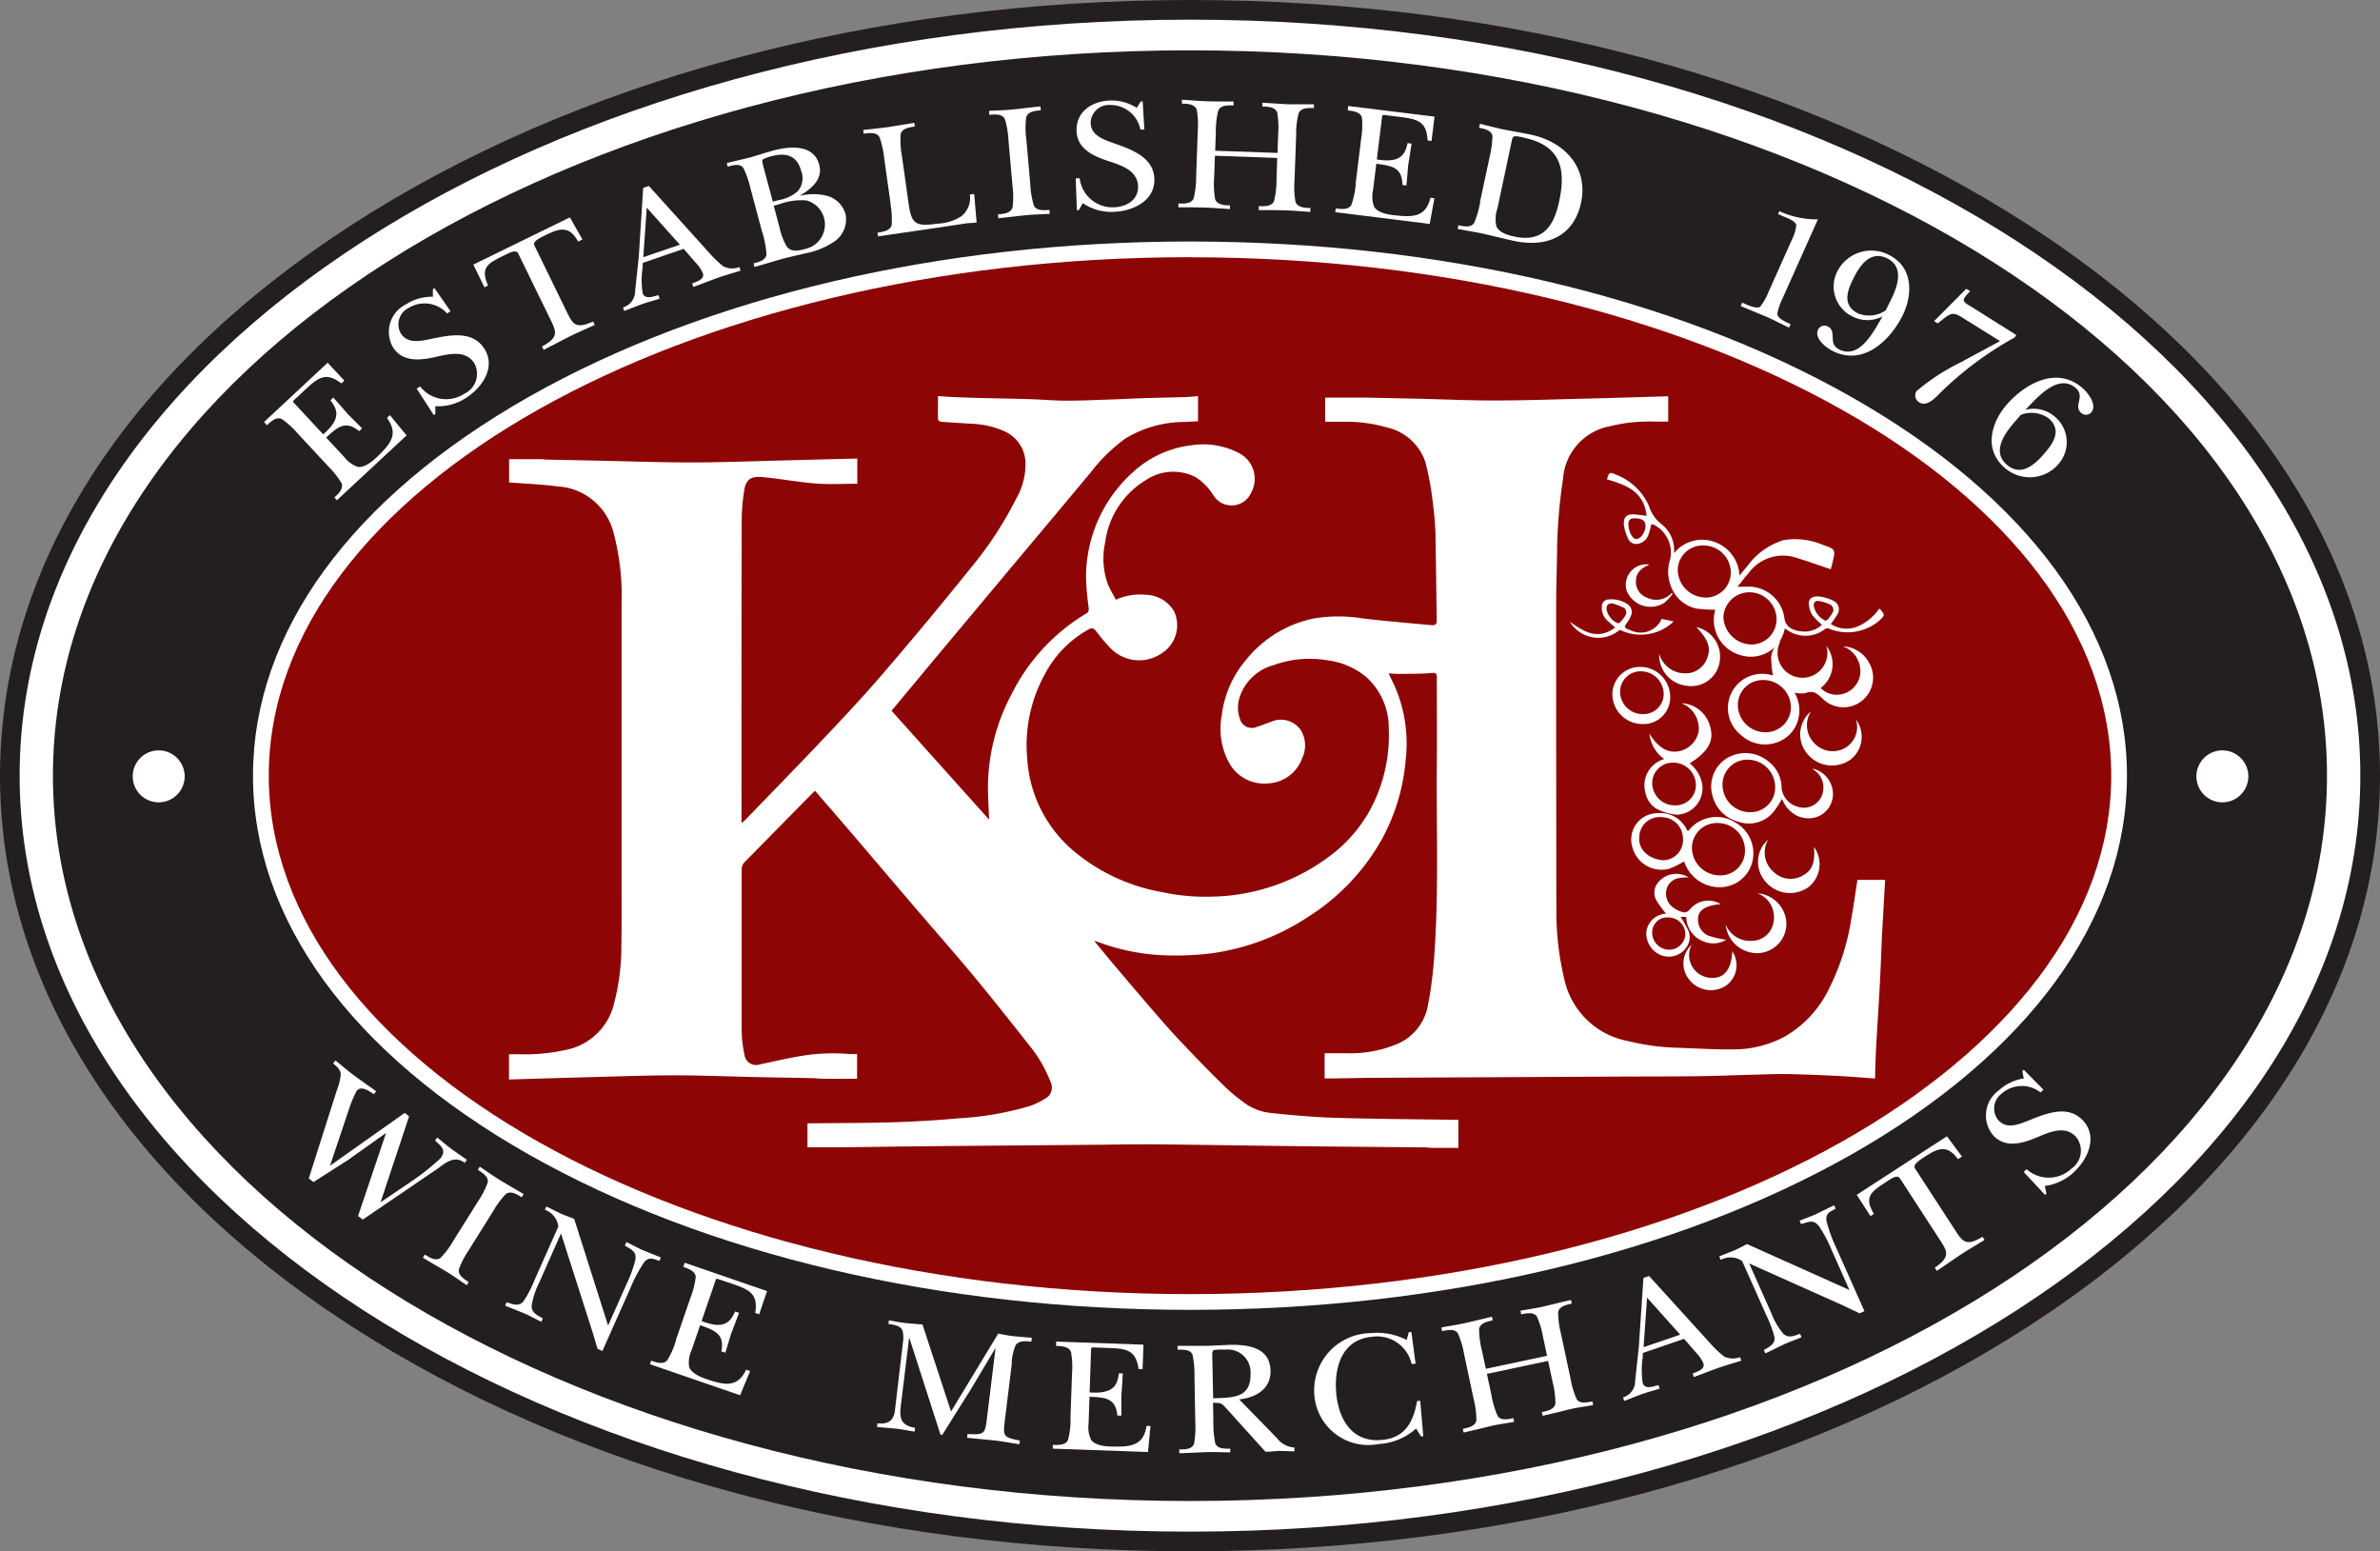 <svg xmlns="http://www.w3.org/2000/svg" width="125" height="81.466" viewBox="0 0 125 81.466"><rect x="0" y="0" width="125" height="81.466" fill="#808080" stroke="none"/><defs><style>.a,.d,.e{fill:#fff;}.b,.c{fill:#231f20;}.c{stroke:#231f20;stroke-width:0.61px;}.c,.e{stroke-miterlimit:3.86;}.d{fill-rule:evenodd;}.e{stroke:#fff;stroke-width:0.43px;}.f{fill:#8e0505;}</style></defs><g transform="translate(-47.51 -47.5)"><g transform="translate(47.51 47.5)"><path class="a" d="M50,90.218C50,68.007,77.748,50,111.985,50s61.984,18.007,61.984,40.218-27.753,40.216-61.984,40.216S50,112.429,50,90.218Z" transform="translate(-49.486 -49.483)"/><path class="b" d="M110.009,128.966c-16.655,0-32.321-4.213-44.11-11.862C54.039,109.41,47.51,99.158,47.51,88.234S54.041,67.056,65.9,59.362C77.686,51.713,93.352,47.5,110.009,47.5s32.323,4.213,44.112,11.862c11.86,7.694,18.389,17.949,18.389,28.872s-6.531,21.176-18.389,28.87C142.33,124.753,126.664,128.966,110.009,128.966Zm0-80.433c-33.885,0-61.468,17.81-61.468,39.7s27.583,39.7,61.468,39.7,61.468-17.808,61.468-39.7S143.894,48.533,110.009,48.533Z" transform="translate(-47.51 -47.5)"/></g><g transform="translate(50.595 50.448)"><path class="c" d="M62.44,99.556c0-20.868,26.6-37.786,59.412-37.786s59.414,16.916,59.414,37.786-26.6,37.786-59.412,37.786S62.44,120.424,62.44,99.556Z" transform="translate(-62.44 -61.77)"/></g><g transform="translate(54.696 52.736)"><path class="a" d="M117.98,145.118a4.652,4.652,0,0,1,.707.893c.11.293-.165.55-.38.75l.134.143L122.1,143.5l-.876-1.064-.155.145c.605.826.223,1.329-.463,1.994-.264.256-.692.632-1.07.576a1.51,1.51,0,0,1-.709-.517l-.952-1.021c.645-.6,1.033-.9,1.736-.337l.153-.145c-.244-.248-.5-.5-.746-.746-.248-.293-.51-.587-.764-.874l-.155.145c.378.486.576.967-.38,1.787l-1.37-1.475c-.256-.275-.273-.225-.064-.413l.483-.45c.713-.665,1.1-.946,1.909-.337l.155-.145-.878-.94-3.339,3.114.157.167c.207-.207.49-.457.775-.326a4.48,4.48,0,0,1,.841.767l1.6,1.719Z" transform="translate(-107.932 -125.87)"/><path class="a" d="M148.63,127.413l.085-.054v-.413a2.667,2.667,0,0,0,1.628-.446c.9-.585,1.548-1.653.94-2.583s-1.744-.727-2.744-.514c-.6.124-1.271.287-1.636-.277a.963.963,0,0,1,.413-1.343,1.6,1.6,0,0,1,2.019.293l.178-.116-.841-1.211-.085.056v.393a2.5,2.5,0,0,0-1.4.393,1.615,1.615,0,0,0-.69,2.273c.529.812,1.5.671,2.364.467.7-.159,1.471-.3,1.895.353a1.15,1.15,0,0,1-.523,1.61,1.734,1.734,0,0,1-2.318-.384l-.178.116.9,1.393Z" transform="translate(-133.037 -110.851)"/><path class="a" d="M172.9,102.75l-5.07,2.479.583,1.194.19-.093c-.413-.926-.035-1.157.783-1.556.331-.161.682-.362.8-.132l1.771,3.63c.275.566.264.837-.521,1.258l.085.178c.442-.227.864-.45,1.3-.672s.928-.426,1.386-.638l-.085-.176c-.816.36-1.033.207-1.314-.366l-1.771-3.63c-.12-.246.395-.448.7-.6.777-.378,1.188-.333,1.6.395l.223-.11-.657-1.159Z" transform="translate(-150.156 -96.57)"/><path class="d" d="M206.913,98.809l2.145-.738.62.713a1.859,1.859,0,0,1,.388.568c.11.314-.322.444-.562.537l.064.184c.413-.151.826-.314,1.24-.465s.826-.26,1.24-.393l-.064-.186a1.045,1.045,0,0,1-.849-.041,6.007,6.007,0,0,1-.756-.729l-3.147-3.49-.3.1L206.7,98.5c-.066.6-.126,1.188-.192,1.787a.883.883,0,0,1-.636.86l.064.186c.3-.114.591-.231.893-.343s.643-.194.967-.3l-.064-.186c-.269.066-.7.244-.826-.1a4.227,4.227,0,0,1,0-1.36v-.229Zm.025-.3.182-2.6,1.738,1.944-1.928.659Z" transform="translate(-180.337 -90.239)"/><path class="d" d="M234.189,86.011c-.019-.064-.089-.293-.039-.357a1.849,1.849,0,0,1,.512-.184c.789-.207,1.312.037,1.508.771a1.041,1.041,0,0,1-.192,1.091,2.077,2.077,0,0,1-1.008.457l-.285.076-.5-1.86Zm.556,2.066L235.02,88a3.378,3.378,0,0,1,1.43-.2,1.311,1.311,0,0,1,.006,2.531c-.337.091-.779.219-1.033-.1a3.407,3.407,0,0,1-.384-1.008l-.306-1.145Zm-.6,1.432a5.153,5.153,0,0,1,.207,1.116c-.021.312-.4.413-.68.481l.05.188c.5-.14,1-.291,1.492-.434.393-.1.779-.182,1.172-.279a4.053,4.053,0,0,0,1.574-.651,1.417,1.417,0,0,0,.541-1.424,1.386,1.386,0,0,0-.988-.952,2.938,2.938,0,0,0-1.386,0v-.017c.62-.37,1.194-.866.994-1.616-.293-1.1-1.6-.981-2.529-.707-.353.1-.694.207-1.048.316-.428.105-.849.207-1.277.306l.05.19c.285-.076.655-.184.826.079a5.081,5.081,0,0,1,.372,1.072l.62,2.322Z" transform="translate(-201.282 -82.511)"/><path class="a" d="M268.342,82.938a4.533,4.533,0,0,1,.068,1.134c-.079.3-.453.355-.744.4l.029.194c1.562-.229,3.136-.45,4.7-.694.157,0,.322-.021.477-.033l-.128-1.5-.227.031a1.225,1.225,0,0,1-.442,1.136,2.479,2.479,0,0,1-1.262.393c-1.157.163-1.364.012-1.515-1.068l-.351-2.5a4.536,4.536,0,0,1-.066-1.134c.076-.3.45-.357.742-.4l-.027-.194-1.38.227c-.436.054-.868.1-1.3.149l.027.194c.291-.041.663-.093.827.178a4.665,4.665,0,0,1,.248,1.11l.335,2.38Z" transform="translate(-228.765 -77.489)"/><path class="a" d="M300.177,78.716a4.185,4.185,0,0,1,0,1.136c-.1.3-.469.333-.762.357l.017.207c.457-.05.922-.107,1.38-.155s.888-.052,1.32-.081l-.017-.207c-.293.027-.669.058-.814-.219a4.594,4.594,0,0,1-.19-1.122L300.9,76.24a4.2,4.2,0,0,1,0-1.138c.095-.3.469-.331.762-.355l-.017-.207c-.457.048-.913.105-1.38.155s-.88.052-1.32.081l.016.207c.293-.027.669-.06.814.219a4.6,4.6,0,0,1,.19,1.12Z" transform="translate(-254.185 -74.189)"/><path class="a" d="M321.046,78.809h.1l.207-.366a2.673,2.673,0,0,0,1.624.457c1.074-.039,2.176-.62,2.136-1.729s-1.12-1.521-2.087-1.86c-.576-.207-1.24-.413-1.26-1.083a.964.964,0,0,1,1.033-.94,1.6,1.6,0,0,1,1.581,1.291h.207L324.5,73.1h-.1l-.207.339a2.5,2.5,0,0,0-1.4-.386c-1,.035-1.8.62-1.765,1.6s.938,1.349,1.783,1.618c.68.223,1.415.506,1.446,1.281.025.688-.56,1.085-1.275,1.11a1.735,1.735,0,0,1-1.791-1.523h-.207l.058,1.653Z" transform="translate(-271.671 -73.011)"/><path class="a" d="M348.981,75.782l3.277.116-.037,1.141a4.528,4.528,0,0,1-.132,1.13c-.128.285-.506.271-.8.26v.207c.459,0,.919,0,1.378.014s.891.056,1.331.081v-.207c-.293,0-.669-.023-.779-.316a4.474,4.474,0,0,1-.052-1.136l.087-2.4a4.1,4.1,0,0,1,.132-1.13c.128-.285.5-.271.8-.262v-.2l-1.37,0c-.448-.025-.889-.056-1.339-.081v.194c.293.012.669.025.779.318a4.474,4.474,0,0,1,.052,1.136l-.033.988L349,75.52l.035-.988a4.148,4.148,0,0,1,.13-1.128c.13-.285.506-.273.8-.262v-.207c-.469,0-.928,0-1.4-.014s-.88-.056-1.312-.081v.207c.293,0,.669.023.779.318a4.558,4.558,0,0,1,.052,1.134L348,76.9a4.624,4.624,0,0,1-.132,1.128c-.13.285-.506.273-.8.262v.2c.45,0,.919,0,1.378.014s.888.056,1.331.079v-.194c-.293,0-.669-.025-.779-.318a4.551,4.551,0,0,1-.054-1.134l.041-1.143Z" transform="translate(-292.363 -72.84)"/><path class="a" d="M388.009,78.493a4.494,4.494,0,0,1-.229,1.112c-.155.275-.529.227-.826.192l-.023.194,4.959.62.248-1.351-.207-.027c-.242.992-.876,1.033-1.827.928-.366-.037-.93-.122-1.13-.448a1.527,1.527,0,0,1-.06-.874l.172-1.388c.876.11,1.353.207,1.372,1.114l.207.027c.035-.349.068-.7.093-1.054.066-.378.122-.767.178-1.147l-.207-.025c-.13.6-.372,1.062-1.616.857l.246-2c.048-.372,0-.353.281-.318l.657.081c.965.12,1.432.236,1.483,1.24l.207.025.157-1.277-4.533-.558-.027.229c.291.037.665.083.748.384a4.519,4.519,0,0,1-.045,1.136L388,78.495Z" transform="translate(-323.987 -74.086)"/><path class="d" d="M419.216,83.084a5.006,5.006,0,0,1-.318,1.091c-.159.262-.535.184-.826.122l-.041.192c.413.076.814.147,1.229.225.529.122,1.064.254,1.593.374,1.841.436,3.285-.207,3.661-1.984.384-1.808-.826-3.213-2.723-3.583-.488-.1-.975-.182-1.463-.277-.376-.089-.758-.188-1.126-.275l-.043.207c.287.062.667.134.7.446a5.228,5.228,0,0,1-.155,1.126l-.5,2.333Zm1.653-3.194c.012-.066.043-.207.107-.248.1-.058.444.033.552.058,1.924.413,2.194,1.653,1.843,3.306-.26,1.24-.789,2.219-2.362,1.884-.343-.072-.793-.207-.94-.531a1.714,1.714,0,0,1,.054-.955l.746-3.512Z" transform="translate(-348.661 -77.703)"/><path class="a" d="M494.064,101.6a4.621,4.621,0,0,1-2.033-.43l-.068.155.486.207c.186.083.446.207.467.376a2.11,2.11,0,0,1-.217.733l-1.24,2.773a3.054,3.054,0,0,1-.432.767c-.19.157-.725-.107-.948-.207l-.079.18c.432.184.866.357,1.3.541s.826.4,1.24.591l.078-.178c-.227-.12-.731-.3-.692-.589a3.465,3.465,0,0,1,.277-.783l1.86-4.155Z" transform="translate(-405.761 -95.317)"/><path class="d" d="M512.885,114.638c-.413.68-1.172,2.318-2.294,1.748-.605-.31-.087-.944-.587-1.2a.372.372,0,0,0-.51.151c-.223.442.378.938.756,1.13,1.636.826,3.031-.587,3.653-1.808.531-1.033.657-2.545-.684-3.229a2,2,0,0,0-2.7.826,1.744,1.744,0,0,0,.8,2.413,1.7,1.7,0,0,0,1.568-.023Zm.155-.3a1.534,1.534,0,0,1-1.461.155c-.876-.448-.519-1.271-.207-1.884s.858-1.446,1.756-1c.967.492.467,1.634.134,2.287Z" transform="translate(-421.189 -103.275)"/><path class="a" d="M536.888,124.7a11.049,11.049,0,0,0-2.459,1.579.425.425,0,0,0,.153.587c.413.262.895-.3,1.141-.543a17.858,17.858,0,0,1,3.876-2.872l.076-.124-2.3-1.446c-.328-.207-.558-.287-.413-.527a2.541,2.541,0,0,1,.231-.267l.062-.062-.207-.126-1.69,1.7.188.118.24-.192c.568-.459.643-.372,1.312.048l1.723,1.074-1.944,1.048Z" transform="translate(-440.963 -110.97)"/><path class="d" d="M557.266,148.072a1.742,1.742,0,0,0-.178-2.527,1.7,1.7,0,0,0-1.533-.349c.556-.568,1.7-1.967,2.649-1.141.512.444-.151.93.279,1.3a.374.374,0,0,0,.531-.023c.324-.372-.147-1.008-.459-1.279-1.393-1.211-3.085-.163-3.983.872-.767.88-1.252,2.31-.116,3.306a1.994,1.994,0,0,0,2.81-.153Zm-1.934-2.62a1.554,1.554,0,0,1,1.446.192c.742.645.192,1.362-.26,1.882s-1.184,1.209-1.94.552c-.826-.713-.058-1.7.413-2.246l.331-.38Z" transform="translate(-456.365 -128.91)"/><path class="a" d="M128.571,325.217l.258.192,3.905-2.657c.413-.293.907-.746,1.446-.322l.118-.157c-.262-.188-.523-.362-.783-.55s-.514-.413-.775-.62l-.118.155c.343.312.607.51.289.934a12.641,12.641,0,0,1-1.523,1.209l-1.626,1.1,1.5-4.515-.233-.178-3.922,2.775.979-2.922a6.681,6.681,0,0,1,.413-1c.236-.314.663,0,.913.165l.118-.157c-.366-.264-.744-.527-1.107-.791s-.69-.554-1.033-.826l-.118.157c.207.174.388.326.4.576a3.044,3.044,0,0,1-.207.837l-1.473,4.63.25.188c.607-.395,1.219-.777,1.829-1.172l1.981-1.409-1.467,4.349Z" transform="translate(-116.961 -266.6)"/><path class="a" d="M156.6,347.908a4.546,4.546,0,0,1-.68.913c-.254.182-.574-.019-.826-.176l-.1.167c.395.238.8.471,1.2.707s.744.5,1.105.734l.1-.167c-.25-.157-.568-.355-.517-.665a4.528,4.528,0,0,1,.523-1.01l1.273-2.037a4.681,4.681,0,0,1,.678-.913c.256-.182.576.019.826.174l.105-.165c-.395-.236-.8-.465-1.2-.707s-.736-.492-1.107-.731l-.1.165c.25.157.57.357.519.665a4.617,4.617,0,0,1-.523,1.01Z" transform="translate(-139.969 -287.998)"/><path class="a" d="M177.439,358.09a6.238,6.238,0,0,1-.548,1.043c-.231.3-.55.176-.893.06l-.078.18c.314.13.632.252.946.382s.636.312.952.463l.081-.178c-.3-.172-.583-.279-.589-.647a3.975,3.975,0,0,1,.38-1.192l1.163-2.62,1.653,5.165c.089.3.176.6.269.893l.252.114,1.494-3.355a7.774,7.774,0,0,1,.707-1.318c.258-.285.467-.165.791-.058l.079-.178c-.314-.132-.605-.244-.9-.366s-.6-.3-.909-.444l-.081.18c.393.25.634.318.541.8a7.056,7.056,0,0,1-.459,1.24l-.963,2.163-1.781-5.6c-.221-.091-.457-.176-.678-.265-.267-.128-.519-.26-.785-.386l-.076.172a1.078,1.078,0,0,1,.707.876l-1.277,2.872Z" transform="translate(-156.575 -296.043)"/><path class="a" d="M214.092,372.541a4.241,4.241,0,0,1-.457,1.033c-.207.236-.564.114-.841.017l-.064.186,4.734,1.63.525-1.271-.207-.07c-.444.921-1.072.826-1.981.527-.351-.112-.884-.314-1.014-.674a1.54,1.54,0,0,1,.124-.868l.455-1.322c.826.289,1.283.488,1.114,1.376l.207.068c.105-.333.207-.674.308-1.01.143-.357.279-.725.413-1.085l-.207-.068c-.252.562-.585.961-1.76.5l.657-1.909c.124-.355.07-.345.341-.252l.62.207c.924.318,1.355.531,1.2,1.529l.207.07.413-1.217-4.324-1.49-.076.217c.279.1.636.221.655.533a4.547,4.547,0,0,1-.281,1.1l-.767,2.223Z" transform="translate(-185.779 -307.372)"/><path class="a" d="M277.518,385.322a2.91,2.91,0,0,1,.207-.928c.172-.262.529-.227.827-.192l.027-.207c-.322-.021-.62-.05-.909-.076s-.574-.087-.855-.141l-2.479,4.091-1.5-4.572c-.285-.019-.562-.043-.845-.07s-.61-.091-.919-.147l-.023.194c.291.037.667.083.75.384a1.652,1.652,0,0,1,.014.56l-.424,3.6c-.048.382-.223.754-.917.669l-.023.194c.32.031.643.054.963.085s.674.108,1.01.159l.023-.2c-.736-.124-.827-.488-.748-1.147l.436-3.56h.019l1.63,5.066.093.012c.483-.764.957-1.531,1.446-2.3l1.331-2.231h.019l-.452,3.688c-.1.8-.132.841-1.017.8l-.023.194c.457.048.926.089,1.382.136s.893.134,1.366.207l.025-.194c-.87-.174-.891-.221-.793-1.033l.376-3.06Z" transform="translate(-231.573 -318.98)"/><path class="a" d="M316.062,392.505a4.1,4.1,0,0,1-.132,1.13c-.128.285-.506.271-.8.26v.2l5,.176.13-1.368h-.207c-.155,1.01-.785,1.1-1.742,1.083-.368,0-.938-.041-1.167-.347a1.546,1.546,0,0,1-.134-.868l.047-1.4c.884.031,1.37.091,1.467.99h.207V391.3c.031-.382.054-.775.076-1.157h-.207c-.078.62-.279,1.091-1.537,1l.07-2.019c.015-.374-.033-.349.252-.341l.661.025c.975.033,1.446.109,1.593,1.112h.207l.046-1.285-4.587-.163v.229c.3.01.672.025.781.318a4.567,4.567,0,0,1,.054,1.136l-.083,2.349Z" transform="translate(-267.022 -323.256)"/><path class="d" d="M348.672,389.884c0-.093-.023-.254.1-.308a3.5,3.5,0,0,1,.6-.019,1.193,1.193,0,0,1,1.31,1.254c.023,1.24-.814,1.275-1.965,1.3Zm1.421,2.285c.909-.093,1.653-.574,1.638-1.494-.021-1.186-1.083-1.388-2.13-1.37-.386.017-.783.039-1.169.054H346.85v.2c.293,0,.68-.021.787.277a5,5,0,0,1,.1,1.13l.043,2.4a5.09,5.09,0,0,1-.064,1.134c-.1.291-.481.3-.777.3v.2c.459-.016.919-.041,1.378-.058s.876.01,1.3.01v-.194c-.293,0-.671.019-.787-.277a5.125,5.125,0,0,1-.1-1.132l-.017-1c.488,0,.45.041.76.362l1.558,1.729.442.486c.229-.012.459-.033.688-.048.277,0,.554.017.826.021v-.2a1.24,1.24,0,0,1-.911-.488l-1.986-2.035Z" transform="translate(-292.188 -323.918)"/><path class="a" d="M386.418,386.474a3.347,3.347,0,0,0-1.907-.364,3.005,3.005,0,0,0-2.948,3.252,2.837,2.837,0,0,0,3.374,2.57,3.217,3.217,0,0,0,1.971-.814l.258.413.118-.01-.161-1.86-.165.014c-.186,1.033-.581,1.934-1.86,2.045-1.622.143-2.273-1.178-2.386-2.461s.252-2.818,1.895-2.961a1.86,1.86,0,0,1,2.066,1.434l.207-.019-.221-1.665-.136.012-.112.413Z" transform="translate(-319.718 -321.336)"/><path class="a" d="M416.293,381.79l3.213-.682.238,1.116a4.516,4.516,0,0,1,.145,1.128c-.056.308-.426.386-.713.448l.041.19c.448-.1.895-.207,1.343-.32s.878-.159,1.312-.244l-.041-.192c-.287.062-.657.14-.826-.118a4.626,4.626,0,0,1-.324-1.091l-.5-2.349a4.538,4.538,0,0,1-.147-1.128c.058-.308.426-.386.715-.448l-.041-.19c-.448.1-.886.207-1.335.318s-.878.161-1.32.246l.041.192c.287-.062.657-.141.826.118a4.622,4.622,0,0,1,.324,1.091l.207.965-3.215.684-.207-.967a4.538,4.538,0,0,1-.147-1.128c.058-.308.426-.386.715-.448l-.041-.19c-.457.105-.9.217-1.362.322s-.87.159-1.293.242l.041.192c.287-.062.657-.141.826.118a4.542,4.542,0,0,1,.326,1.089l.5,2.351a4.533,4.533,0,0,1,.145,1.128c-.056.308-.426.386-.713.448l.041.19c.438-.1.895-.207,1.343-.32s.878-.159,1.312-.244l-.041-.192c-.287.062-.657.141-.827-.118a4.639,4.639,0,0,1-.324-1.089l-.238-1.118Z" transform="translate(-345.384 -314.878)"/><path class="d" d="M461.142,375.865l2.151-.74.62.713a1.926,1.926,0,0,1,.395.572c.107.314-.324.446-.564.537l.064.186c.413-.153.826-.316,1.25-.467s.826-.26,1.24-.393l-.064-.186a1.044,1.044,0,0,1-.849-.041,5.882,5.882,0,0,1-.758-.729l-3.168-3.488-.3.1-.242,3.624c-.066.6-.126,1.188-.192,1.787a.885.885,0,0,1-.638.862l.064.184c.3-.112.593-.231.895-.343s.643-.2.967-.3l-.064-.186c-.268.066-.7.244-.826-.1a4.556,4.556,0,0,1,0-1.362v-.227Zm.025-.3.184-2.6,1.74,1.942Z" transform="translate(-382.031 -310.054)"/><path class="a" d="M487.023,359.679a6.266,6.266,0,0,1,.413,1.1c.064.372-.24.527-.554.7l.081.178c.308-.145.62-.3.919-.446s.657-.264.979-.4l-.078-.18c-.324.107-.6.246-.874,0a3.715,3.715,0,0,1-.632-1.081l-1.165-2.614,4.959,2.217c.281.136.564.273.843.4l.252-.114-1.494-3.353a7.629,7.629,0,0,1-.506-1.407c-.039-.384.188-.459.486-.62l-.078-.18c-.308.147-.587.289-.878.43s-.62.248-.938.38l.079.178c.448-.124.661-.256.957.134a6.776,6.776,0,0,1,.62,1.165l.963,2.163L486,355.917c-.207.105-.434.223-.649.326-.273.112-.541.207-.814.324l.081.18a1.077,1.077,0,0,1,1.124.06Z" transform="translate(-401.429 -295.821)"/><path class="a" d="M524.22,336.276l-4.74,3.076.725,1.116.178-.116c-.523-.87-.173-1.147.589-1.643.31-.207.634-.442.775-.227l2.2,3.386c.343.529.364.8-.366,1.314l.107.163c.413-.277.8-.552,1.209-.826s.87-.535,1.3-.8l-.107-.163c-.767.457-1,.326-1.349-.207l-2.2-3.386c-.147-.229.339-.494.62-.68.725-.471,1.141-.475,1.641.194l.207-.134-.793-1.07Z" transform="translate(-429.15 -281.841)"/><path class="a" d="M555.391,325.981l.074-.068-.083-.413a2.706,2.706,0,0,0,1.527-.725c.787-.736,1.24-1.893.479-2.709s-1.843-.413-2.793-.029c-.568.227-1.2.506-1.653.012a.967.967,0,0,1,.172-1.395,1.589,1.589,0,0,1,2.041-.064l.155-.143-1.033-1.048-.074.068.072.389a2.478,2.478,0,0,0-1.312.63,1.619,1.619,0,0,0-.287,2.364c.663.711,1.6.4,2.411.048.659-.279,1.4-.55,1.928.019a1.149,1.149,0,0,1-.236,1.676,1.737,1.737,0,0,1-2.353.027l-.155.145,1.134,1.215Z" transform="translate(-455.172 -268.457)"/><path class="e" d="M82.29,240.411a1.149,1.149,0,1,1,1.149,1.147A1.149,1.149,0,0,1,82.29,240.411Z" transform="translate(-82.29 -204.875)"/><path class="e" d="M606.87,240.411a1.149,1.149,0,1,1,1.147,1.147A1.149,1.149,0,0,1,606.87,240.411Z" transform="translate(-498.484 -204.875)"/></g><g transform="translate(60.795 60.18)"><path class="f" d="M113.82,138.511c0-15.265,21.847-27.641,48.8-27.641s48.8,12.376,48.8,27.641-21.847,27.639-48.8,27.639S113.82,153.776,113.82,138.511Z" transform="translate(-113.405 -110.457)"/><path class="a" d="M161.024,164.976c-13.1,0-25.43-2.893-34.711-8.149-9.351-5.3-14.5-12.366-14.5-19.9s5.153-14.6,14.5-19.905c9.277-5.254,21.6-8.149,34.711-8.149s25.432,2.893,34.711,8.149c9.351,5.3,14.5,12.366,14.5,19.905s-5.155,14.608-14.5,19.907C186.454,162.084,174.127,164.976,161.024,164.976Zm0-55.28c-26.678,0-48.383,12.215-48.383,27.228s21.7,27.226,48.383,27.226,48.385-12.213,48.385-27.226S187.7,109.7,161.024,109.7Z" transform="translate(-111.81 -108.87)"/></g><g transform="translate(74.25 68.298)"><path d="M505.7,228.23a1.583,1.583,0,0,0-.207,2.246,1.68,1.68,0,0,0,2.308.277,1.515,1.515,0,0,0,.244-2.091,1.272,1.272,0,0,1-.6,1.523,1.358,1.358,0,0,1-1.746-1.955Z" transform="translate(-437.313 -211.686)"/><path d="M494.943,260.88a1.548,1.548,0,0,0-.221,2.112,1.682,1.682,0,0,0,2.314.4,1.537,1.537,0,0,0,.306-2.134c.072.826-.087,1.24-.593,1.51a1.262,1.262,0,0,1-1.479-.153A1.349,1.349,0,0,1,494.943,260.88Z" transform="translate(-428.812 -237.59)"/><path d="M486.157,276.122a1.652,1.652,0,0,0,1.634,1.5,1.548,1.548,0,0,0,1.552-1.692,1.642,1.642,0,0,0-1.519-1.457,1.34,1.34,0,0,1,.841,1.545,1.145,1.145,0,0,1-1.089.959A1.382,1.382,0,0,1,486.157,276.122Z" transform="translate(-422.266 -248.376)"/><path d="M469.206,208.267a1.605,1.605,0,0,0,1.395,1.684,1.517,1.517,0,0,0,1.783-1.3,1.586,1.586,0,0,0-1.24-1.779c.63.645.8,1.1.566,1.653a1.184,1.184,0,0,1-1.116.771A1.387,1.387,0,0,1,469.206,208.267Z" transform="translate(-408.802 -194.74)"/><path d="M478,287.953c-.056,1.006-.446,1.459-1.18,1.393a1.194,1.194,0,0,1-.955-1.736,1.335,1.335,0,0,0-.153,1.806,1.446,1.446,0,0,0,1.942.355A1.316,1.316,0,0,0,478,287.953Z" transform="translate(-413.758 -258.798)"/><path d="M461.986,190.955a1.081,1.081,0,0,0-1.211,1.395,1.356,1.356,0,0,0,2,.593,3.586,3.586,0,0,0,.413-.452l-.052-.048a1.1,1.1,0,0,1-1.32.236.874.874,0,0,1-.56-.862A.91.91,0,0,1,461.986,190.955Z" transform="translate(-402.08 -182.104)"/><path class="a" d="M207.658,176.77c.349.424.653.8.967,1.174.74.872,1.479,1.744,2.227,2.61.446.514.9,1.033,1.364,1.519.686.723,1.374,1.446,2.089,2.141a9.43,9.43,0,0,0,1.407,1.178,2.876,2.876,0,0,0,1.2.413c1.132.126,2.273.223,3.411.258,2.11.064,4.221.074,6.331.107h.13v1.473H225.5c-.167,0-.333-.025-.5-.027-2.112-.021-4.223-.035-6.333-.06-2.593-.029-5.186-.074-7.779-.1-1.118-.01-2.238.017-3.358.025l-2.779.023c-2.045.019-4.089.033-6.134.054-1.446.014-2.874.039-4.312.054H192.6v-1.26h.227c1.413-.014,2.826-.012,4.238-.054,1.151-.035,2.3-.1,3.45-.207a16.4,16.4,0,0,0,3.765-.647,3.705,3.705,0,0,0,.773-.374.661.661,0,0,0,.3-.921,7.066,7.066,0,0,0-1.138-1.934c-1.012-1.287-2.031-2.57-3.079-3.829-1.091-1.3-2.221-2.574-3.324-3.876-1.143-1.335-2.273-2.674-3.422-4.008-.457-.535-.921-1.064-1.395-1.612-.076.072-.143.132-.207.2q-1.75,1.777-3.5,3.556a.542.542,0,0,0-.145.341v8.527a6.486,6.486,0,0,0,.145,1.227.619.619,0,0,0,.826.514c.634-.132,1.267-.285,1.907-.395a10.094,10.094,0,0,1,2.744-.149c.138.014.281,0,.44,0v1.3h-1.752c-.207,0-.43-.029-.647-.033-.988-.021-1.975-.033-2.965-.056-1.411-.029-2.822-.091-4.234-.089-1.545,0-3.089.062-4.634.1-1.343.035-2.686.079-4.05.118v-1.326h.558a9.874,9.874,0,0,0,2.388-.219,3.248,3.248,0,0,0,2.585-2.5,11.718,11.718,0,0,0,.37-2.965c.019-1.012.012-2.027.012-3.041V158.985a12.74,12.74,0,0,0-.424-3.655,3.226,3.226,0,0,0-2.95-2.426c-.826-.107-1.676-.145-2.533-.207v-1.221h1.69c.083,0,.165.019.248.021l2.791.058c1.626.033,3.254.093,4.882.091,1.537,0,3.072-.062,4.61-.1l3.86-.1h.207v1.32c-.729,0-1.446.043-2.165-.012-.936-.072-1.86-.246-2.8-.337-.527-.054-.874.056-.971.676a10.208,10.208,0,0,0-.136,1.605q-.019,7.829-.01,15.659v.227c.087-.072.145-.11.19-.157,1.357-1.405,2.723-2.8,4.064-4.219,1.1-1.159,2.188-2.32,3.225-3.531q2.329-2.711,4.57-5.5a19.407,19.407,0,0,0,2.384-3.639,3.618,3.618,0,0,0,.483-1.86,1.859,1.859,0,0,0-1.1-1.665,4.587,4.587,0,0,0-1.7-.395c-.543-.039-1.091-.064-1.634-.107-.06,0-.159-.083-.161-.128-.012-.4,0-.793,0-1.223.273.019.519.043.764.052q.744.031,1.492.05c.847.023,1.694.035,2.541.06.655.021,1.31.081,1.965.081.826,0,1.653-.041,2.479-.068.5-.017,1-.045,1.494-.062.721-.023,1.446-.035,2.165-.058.246,0,.492-.031.756-.05v1.322c-.24.01-.477.019-.713.033a6.038,6.038,0,0,0-3.083.857,8.7,8.7,0,0,0-1.831,1.781c-.634.762-1.275,1.525-1.911,2.287l-2.149,2.564-1.882,2.25-2.136,2.554-1.893,2.273-.5.6,5.124,5.717c-.023-.6-.058-1.145-.06-1.686a10.466,10.466,0,0,1,1.223-4.868,10.29,10.29,0,0,1,3.936-4.267c.178-.105.134-.242.122-.38a13.726,13.726,0,0,1-.13-1.5,7.4,7.4,0,0,1,2.405-5.488,5.49,5.49,0,0,1,3.149-1.471,4.035,4.035,0,0,1,2.479.413,1.515,1.515,0,0,1,.647,2.066,1.124,1.124,0,0,1-1.981.163,3.036,3.036,0,0,0-.944-.967,2.584,2.584,0,0,0-2.638.172,4.5,4.5,0,0,0-2.112,3.26,3.943,3.943,0,0,0,.147,2.2c.112.273.271.527.413.808a3.062,3.062,0,0,1,1.548-.262,1.772,1.772,0,0,1,1.514.872,1.746,1.746,0,0,1-.688,2.225,2.093,2.093,0,0,1-2.672-.312,9.587,9.587,0,0,1-.736-.872c-.112-.143-.207-.207-.384-.1a5.694,5.694,0,0,0-2.3,2.341,7.7,7.7,0,0,0-.936,4.438,6.9,6.9,0,0,0,2.467,4.886,9.874,9.874,0,0,0,4.589,2.132,10.926,10.926,0,0,0,2.729.24,10.593,10.593,0,0,0,6.405-2.362,7.525,7.525,0,0,0,2.293-3.24,8.213,8.213,0,0,0,.506-3.231,3.58,3.58,0,0,0-1.171-2.686,3.9,3.9,0,0,0-1.988-.88,5.591,5.591,0,0,0-2.893.244,2.581,2.581,0,0,0-1.779,1.684,1.734,1.734,0,0,0,.017,1.143.643.643,0,0,0,.851.428c.269-.079.525-.192.789-.283a1.273,1.273,0,0,1,1.574.469,1.556,1.556,0,0,1,.052,1.446,2,2,0,0,1-1.791,1.324,2.1,2.1,0,0,1-2.039-1.068,3.742,3.742,0,0,1-.393-2.5,5.487,5.487,0,0,1,1.26-2.9,6.157,6.157,0,0,1,3.605-2.2,7.9,7.9,0,0,1,2.5,0c.665.079,1.331.145,2,.207.552.054,1.1.1,1.653.149.207.021.277-.048.273-.262-.025-1.436-.033-2.874-.064-4.312,0-.326-.014-.545-.039-.874-.023-.3-.062-.711-.105-1.006a15.551,15.551,0,0,0-.376-2.066,2.76,2.76,0,0,0-2.027-1.86,7.644,7.644,0,0,0-2.225-.3H219.79v-1.269H221.9l2.742.058c1.378.033,2.756.1,4.132.093,1.612,0,3.223-.062,4.833-.1,1.395-.035,2.789-.079,4.2-.12v1.329h-.738a8.65,8.65,0,0,0-2.349.25,3.022,3.022,0,0,0-2.438,2.76,27.309,27.309,0,0,0-.308,3.479c-.012,1.105-.054,2.209-.054,3.306q0,7.895.012,15.785a15.177,15.177,0,0,0,.413,3.682,4.217,4.217,0,0,0,3.341,3.269,12.283,12.283,0,0,0,2.543.351c.988.029,1.975.1,2.961.087a5.649,5.649,0,0,0,2.756-.684,5.785,5.785,0,0,0,2.273-2.434,12.4,12.4,0,0,0,1.2-3.719c.12-.68.217-1.366.326-2.066H249.2c-.039.669-.076,1.335-.114,2-.019.347-.041.694-.058,1.033-.037.826-.064,1.653-.109,2.479-.056,1.058-.128,2.116-.186,3.176-.029.488-.041.977-.06,1.467V184c-.657-.048-1.283-.1-1.909-.134-.884-.043-1.771-.081-2.657-.1-.63-.01-1.262.019-1.893.035-.946.025-1.891.066-2.835.076-1.434.019-2.87.014-4.3.021l-12.143.062c-.965,0-1.928.025-2.893.037h-.283v-1.324h1.194a6.372,6.372,0,0,0,2.581-.471,2.711,2.711,0,0,0,1.653-2.056,20.955,20.955,0,0,0,.312-2.326c.269-3.426.124-6.858.153-10.287.014-1.531,0-3.06,0-4.589,0-.217-.041-.262-.285-.24-.576.054-1.159.039-1.738.048-.153,0-.308-.017-.508-.027.128.273.24.5.343.725a7.527,7.527,0,0,1,.552,3.827,10.506,10.506,0,0,1-1.271,4.194,11.426,11.426,0,0,1-3.857,4.043,12.218,12.218,0,0,1-4.99,1.9,15.388,15.388,0,0,1-2.777.105,11.174,11.174,0,0,1-3.273-.694Z" transform="translate(-176.93 -148.16)"/><path class="a" d="M505.693,228.23a1.338,1.338,0,0,0,.165,1.69,1.324,1.324,0,0,0,1.576.264,1.275,1.275,0,0,0,.6-1.523,1.521,1.521,0,0,1-.244,2.091,1.68,1.68,0,0,1-2.308-.277,1.583,1.583,0,0,1,.211-2.246Z" transform="translate(-437.303 -211.686)"/><path class="a" d="M494.943,260.88a1.348,1.348,0,0,0,.326,1.738,1.262,1.262,0,0,0,1.479.153c.506-.269.665-.686.593-1.51a1.537,1.537,0,0,1-.306,2.134,1.682,1.682,0,0,1-2.314-.4A1.548,1.548,0,0,1,494.943,260.88Z" transform="translate(-428.812 -237.59)"/><path class="a" d="M486.156,276.146a1.382,1.382,0,0,0,1.419.859,1.145,1.145,0,0,0,1.089-.952,1.34,1.34,0,0,0-.841-1.545,1.649,1.649,0,0,1,1.519,1.457,1.547,1.547,0,0,1-1.552,1.692A1.667,1.667,0,0,1,486.156,276.146Z" transform="translate(-422.265 -248.4)"/><path class="a" d="M469.206,208.267A1.4,1.4,0,0,0,470.6,209.3a1.184,1.184,0,0,0,1.114-.777c.229-.552.064-1-.566-1.653a1.593,1.593,0,0,1,1.24,1.779,1.513,1.513,0,0,1-1.783,1.3A1.605,1.605,0,0,1,469.206,208.267Z" transform="translate(-408.802 -194.74)"/><path class="a" d="M478,287.953a1.316,1.316,0,0,1-.345,1.818,1.446,1.446,0,0,1-1.942-.355,1.335,1.335,0,0,1,.153-1.806,1.194,1.194,0,0,0,.955,1.736C477.553,289.412,477.943,288.959,478,287.953Z" transform="translate(-413.758 -258.798)"/><path class="a" d="M461.986,190.947c-.438.169-.713.413-.725.862a.874.874,0,0,0,.56.862,1.1,1.1,0,0,0,1.32-.236l.052.048a3.589,3.589,0,0,1-.413.452,1.356,1.356,0,0,1-2-.593A1.076,1.076,0,0,1,461.986,190.947Z" transform="translate(-402.08 -182.095)"/><path class="a" d="M470.308,174.848c0-.01-.023-.014-.05-.031a2.674,2.674,0,0,1-1.132.932,1.506,1.506,0,0,1-1.409-.132,5.348,5.348,0,0,0,.331-.475.5.5,0,0,0-.242-.762,2.12,2.12,0,0,0-.729-.207c-.353-.019-.56.124-.508.467a1.255,1.255,0,0,0,.18.521,3.9,3.9,0,0,0,.5.5,1.31,1.31,0,0,1-1.06.347c-.55-.048-.86-.285-.911-.7a1.9,1.9,0,0,0-1.713-1.643c-.225-.017-.45,0-.75,0,.221-.273.388-.5.57-.7a2.234,2.234,0,0,1,2.469-.839c.62.188,1.24.413,1.86.62.021-.083.054-.207.083-.318.178-.721.182-.731-.517-.971a3.717,3.717,0,0,0-2.033-.244,3.67,3.67,0,0,0-1.905,1.355c-.134.153-.26.312-.424.51a1.954,1.954,0,0,0-1.324-1.771,1.881,1.881,0,0,0-2.108.593v-.207a1.725,1.725,0,0,0-.69-1.337,1.957,1.957,0,0,1-.6-.841,1.106,1.106,0,0,0-.041-.116,3.1,3.1,0,0,0-1.723-1.622c-.349-.143-.355-.13-.477.246.99.293,1.952.62,2.085,1.917-.207-.027-.4-.052-.583-.07-.455-.048-.651.122-.605.57a2.3,2.3,0,0,0,.188.63.485.485,0,0,0,.469.349.713.713,0,0,0,.62-.461,4.243,4.243,0,0,0,.155-.574.536.536,0,0,1,.136.023,1.647,1.647,0,0,1,.862,1.81,2.087,2.087,0,0,0,.329,1.94,1.818,1.818,0,0,0,1.072.657,8.009,8.009,0,0,0,.967.056,1.913,1.913,0,0,0,1.314,2.382,1.812,1.812,0,0,0,2.333-1.384.337.337,0,0,1,.062.019,1.675,1.675,0,0,0,2.066-.012.25.25,0,0,1,.217,0,2.579,2.579,0,0,0,2.614-.428C470.566,175.154,470.564,175.152,470.308,174.848Zm-12.81-3.69c-.207,0-.413-.4-.413-.8,0-.223.128-.287.31-.289.4,0,.589.124.587.393,0,.333-.244.688-.475.692Zm3.628,3.074a1.483,1.483,0,0,1-1.446-1.355,1.3,1.3,0,0,1,1.337-1.38,1.432,1.432,0,0,1,1.446,1.372,1.316,1.316,0,0,1-1.337,1.364Zm2.405,2.465a1.506,1.506,0,0,1-1.457-1.43,1.366,1.366,0,0,1,1.347-1.312,1.43,1.43,0,0,1,1.446,1.409,1.324,1.324,0,0,1-1.339,1.333Zm4-1.289a.13.13,0,0,1-.107.031,1.064,1.064,0,0,1-.6-.762c-.021-.207.1-.3.283-.262a2.187,2.187,0,0,1,.62.207.349.349,0,0,1,.118.326A2.008,2.008,0,0,1,467.531,175.408Z" transform="translate(-398.3 -163.649)"/><path class="a" d="M494.218,211.589a1.621,1.621,0,0,0-1.409-.928,1.381,1.381,0,0,1,.907,1.512,1.252,1.252,0,0,1-.926.99,1.177,1.177,0,0,1-1.145-.314,1.572,1.572,0,0,0,.3-2.215,1.308,1.308,0,1,1-2.4-.264,1.213,1.213,0,0,0-.5.868,7.056,7.056,0,0,0,.093.955,1.8,1.8,0,0,0-1.68,3.122,1.86,1.86,0,0,0,2.18.258,1.712,1.712,0,0,0,.738-.814,1.86,1.86,0,0,0-.1-1.663,1.6,1.6,0,0,0,.57.021c.4-.159.62.014.9.291a1.556,1.556,0,0,0,2.479-1.818Zm-5.477,3.583a1.446,1.446,0,0,1-1.446-1.426,1.31,1.31,0,0,1,1.351-1.316,1.446,1.446,0,0,1,1.436,1.436,1.318,1.318,0,0,1-1.341,1.306Z" transform="translate(-422.762 -197.516)"/><path class="a" d="M467.648,254.643a1.8,1.8,0,0,0-1.308-.231,1.859,1.859,0,0,0-1.126.707.276.276,0,0,1-.048-.041.44.44,0,0,1-.048-.087,1.533,1.533,0,0,0-1.517-.814,1.382,1.382,0,0,0-1.31,1.81A1.583,1.583,0,0,0,464.2,257.1a4.731,4.731,0,0,0,.8-.391,1.961,1.961,0,0,0,2.021,1.349,1.756,1.756,0,0,0,1.576-1.38A1.86,1.86,0,0,0,467.648,254.643Zm-3.744,2.006c-.779-.06-1.32-.576-1.258-1.213a1.069,1.069,0,0,1,1.207-1.048,1.118,1.118,0,0,1,1.087,1.11A1.061,1.061,0,0,1,463.9,256.649Zm4.294-.5a1.285,1.285,0,0,1-1.349,1.293,1.459,1.459,0,0,1-1.432-1.57,1.312,1.312,0,0,1,1.372-1.178,1.43,1.43,0,0,1,1.409,1.455Z" transform="translate(-403.29 -232.271)"/><path class="a" d="M488.867,240.875a1.374,1.374,0,0,0-1.074-1.149l.167.132a1.107,1.107,0,0,1,.353,1.252,1.017,1.017,0,0,1-1.24.636,1.163,1.163,0,0,1-.89-.986,1.728,1.728,0,0,0-.62-1.345,1.9,1.9,0,0,0-2.223-.248,1.746,1.746,0,0,0-.791,1.965,1.886,1.886,0,0,0,1.4,1.4,1.674,1.674,0,0,0,1.787-.5,5.353,5.353,0,0,0,.473-.715,1.653,1.653,0,0,0,.723.857,1.4,1.4,0,0,0,1.149.079A1.278,1.278,0,0,0,488.867,240.875Zm-4.374,1.145a1.441,1.441,0,0,1-1.411-1.446,1.3,1.3,0,0,1,1.318-1.312,1.446,1.446,0,0,1,1.446,1.446A1.294,1.294,0,0,1,484.493,242.02Z" transform="translate(-419.353 -220.166)"/><path class="a" d="M468.963,227.353a1.63,1.63,0,0,0-1.482-1.132,1.422,1.422,0,0,1,.907,1.471,1.3,1.3,0,0,1-1,1.043c-.605.13-1.112-.159-1.585-.913a1.853,1.853,0,0,0,.771,1.326l-.122.05a1.428,1.428,0,0,0-.86,1.715,1.25,1.25,0,0,0,.566.841,2.739,2.739,0,0,0,1.093.322,1.392,1.392,0,0,0,1.31-1.676,1.825,1.825,0,0,0-.645-1.019C468.945,228.727,469.23,228.163,468.963,227.353Zm-.719,3.159a1.062,1.062,0,0,1-1.112,1.072,1.174,1.174,0,0,1-1.182-1.174,1.07,1.07,0,0,1,1.05-1.066A1.188,1.188,0,0,1,468.244,230.512Z" transform="translate(-405.913 -210.091)"/><path class="a" d="M469.256,272.845a.905.905,0,0,1-.541-.827c-.025-.492.372-.76,1.194-.826a1.256,1.256,0,0,0-1.583.229c-.076.1-.207.217-.316.207a1.185,1.185,0,0,1-.521-.207.9.9,0,0,1-.446-.915.8.8,0,0,1,.641-.676,2.689,2.689,0,0,1,.541-.041,1.227,1.227,0,0,0-1.605.267.826.826,0,0,0-.114.9,5.642,5.642,0,0,0,.531.738,1.087,1.087,0,0,0-1.033.938,1.223,1.223,0,0,0,.771,1.24,1.114,1.114,0,0,0,1.347-.436.911.911,0,0,0,.087-.853,6.51,6.51,0,0,0-.413-.721h.3a1.387,1.387,0,0,0,.9,1.283,1.316,1.316,0,0,0,1.2-.081A5.343,5.343,0,0,1,469.256,272.845Zm-1.209-.066a.849.849,0,0,1-.866.806.9.9,0,0,1-.872-.969.783.783,0,0,1,.864-.723.884.884,0,0,1,.874.891Z" transform="translate(-406.273 -244.51)"/><path class="a" d="M458.841,217a1.446,1.446,0,0,0-1.471,1.446A1.579,1.579,0,0,0,458.961,220a1.4,1.4,0,0,0,1.446-1.424A1.579,1.579,0,0,0,458.841,217Zm.126,2.479a1.184,1.184,0,0,1-1.192-1.174,1.074,1.074,0,0,1,1.1-1.074,1.2,1.2,0,0,1,1.19,1.188,1.058,1.058,0,0,1-1.1,1.06Z" transform="translate(-399.427 -202.776)"/><path class="a" d="M451.39,200.858a1.2,1.2,0,0,1-1.61.607c-.388-.143-.388-.155-.155-.486a1.261,1.261,0,0,0,.13-.238.492.492,0,0,0-.207-.684,1.49,1.49,0,0,0-.944-.219.355.355,0,0,0-.355.368.894.894,0,0,0,.285.736c.124.118.254.229.413.366-.895.684-1.626.242-2.378-.306a1.732,1.732,0,0,0,2.62.428,2.5,2.5,0,0,0,2.831-.436Zm-2.322.221a1.014,1.014,0,0,1-.568-.7c-.021-.223.05-.339.3-.335a3.72,3.72,0,0,1,.63.242.353.353,0,0,1,.089.333,1.783,1.783,0,0,1-.324.43A.149.149,0,0,1,449.068,201.079Z" transform="translate(-390.858 -189.155)"/></g></g></svg>